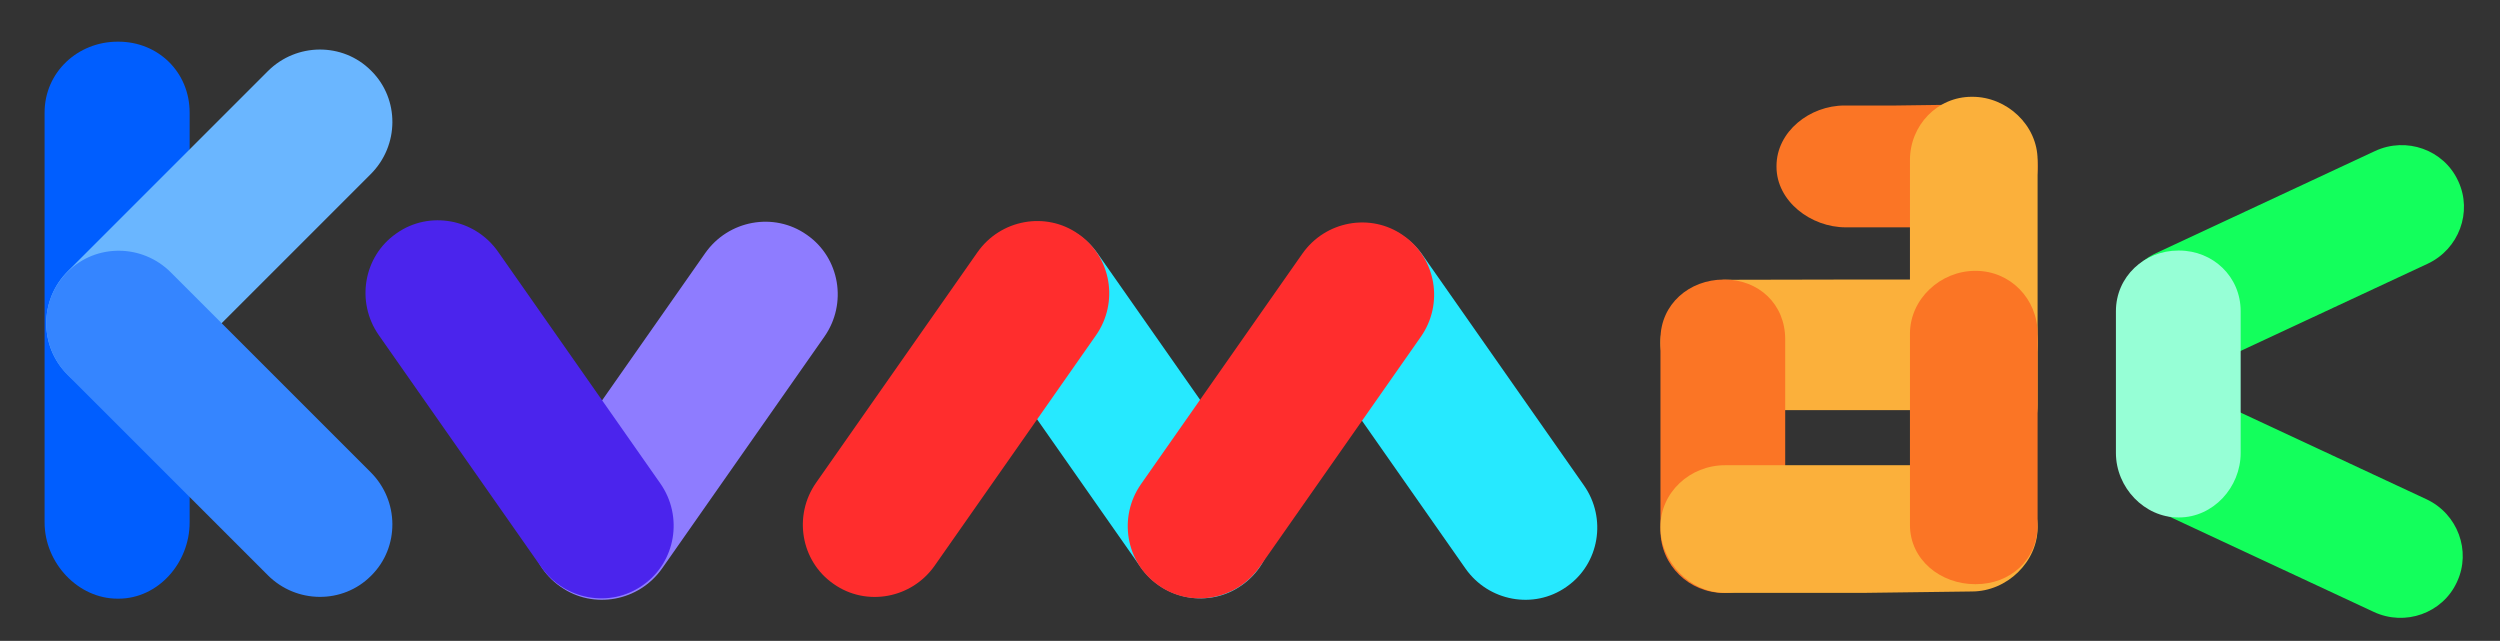 <?xml version="1.0" encoding="utf-8"?>
<!-- Generator: Adobe Illustrator 16.0.0, SVG Export Plug-In . SVG Version: 6.00 Build 0)  -->
<!DOCTYPE svg PUBLIC "-//W3C//DTD SVG 1.1//EN" "http://www.w3.org/Graphics/SVG/1.1/DTD/svg11.dtd">
<svg version="1.1" id="Layer_1" xmlns="http://www.w3.org/2000/svg" xmlns:xlink="http://www.w3.org/1999/xlink" x="0px" y="0px"
	 width="861.761px" height="220.915px" viewBox="0 0 861.761 220.915" style="enable-background:new 0 0 861.761 220.915;"
	 xml:space="preserve">
<rect x="0" y="0" width="861.761" height="220.915" fill="#333333" stroke="none"/>
<g>
	<g>
		<path 
		style="fill:#005EFF;" d="M65.369,180.073c0,13.963-10.852,26.293-24.535,26.293h-0.301
			c-13.685,0-25.164-12.33-25.164-26.293V38.818c0-13.964,11.479-24.452,25.164-24.452h0.301c13.684,0,24.535,10.488,24.535,24.452
			V180.073z"/>
		<path
		style="fill:#6AB6FF;" d="M128.056,24.495l-0.214-0.211c-9.677-9.678-25.646-9.625-35.52,0.248L62.558,54.297L44.471,72.382
			L23.394,93.459c-9.873,9.875-9.917,25.837-0.241,35.516l0.212,0.211c9.675,9.675,25.633,9.624,35.505-0.251l21.077-21.076
			l18.087-18.086l29.764-29.764C137.673,50.136,137.732,34.171,128.056,24.495z"/>
		<path
		 style="fill:#3585FF;" d="M127.799,162.808l-29.764-29.764l-18.085-18.086L58.871,93.881
			c-9.874-9.875-25.836-9.919-35.514-0.243l-0.212,0.213c-9.676,9.676-9.624,25.631,0.249,35.507l21.078,21.077l18.086,18.086
			l29.766,29.764c9.873,9.873,25.835,9.934,35.512,0.258l0.213-0.213C137.725,188.653,137.673,172.681,127.799,162.808z"/>
	</g>
	<g>
		<path
		 style="fill:#8E7CFF;" d="M243.067,87.282l-24.145,34.478l-14.67,20.953l-17.097,24.419
			c-8.009,11.437-5.281,27.165,5.93,35.016l0.246,0.17c11.21,7.854,26.913,5.028,34.923-6.411l17.097-24.416l14.67-20.951
			l24.144-34.481c8.01-11.438,5.297-27.169-5.913-35.019l-0.247-0.171C266.794,73.02,251.077,75.842,243.067,87.282z"/>
		<path
		 style="fill:#4B24ED;" d="M136.765,80.368l-0.247,0.173c-11.21,7.849-13.932,23.585-5.922,35.023l24.144,34.481l14.67,20.952
			l17.097,24.418c8.01,11.438,23.723,14.254,34.933,6.403l0.245-0.17c11.21-7.85,13.93-23.573,5.92-35.012l-17.096-24.417
			l-14.671-20.952l-24.145-34.48C163.684,75.351,147.974,72.519,136.765,80.368z"/>
	</g>
	<g>
		<path
		style="fill:#26e9ff;" d="M427.882,201.857l0.244-0.169c11.147-7.808,13.853-23.453,5.89-34.827l-24.005-34.28
			l-14.586-20.834l-17-24.277c-7.963-11.371-23.587-14.17-34.732-6.367l-0.243,0.171c-11.147,7.803-13.852,23.439-5.889,34.807
			l17,24.277l14.587,20.831l24.005,34.285C401.118,206.847,416.737,209.661,427.882,201.857z"/>
		<path
		 style="fill:#26e9ff;" d="M539.876,202.346l0.243-0.173c11.147-7.805,13.853-23.447,5.891-34.822l-24.009-34.282
			l-14.583-20.832l-17.002-24.279c-7.962-11.369-23.584-14.17-34.73-6.367l-0.245,0.171c-11.145,7.805-13.848,23.437-5.883,34.81
			l16.996,24.274l14.586,20.832l24.007,34.286C513.11,207.335,528.73,210.15,539.876,202.346z"/>
		<path 
		style="fill:#FF2D2D;" d="M322.188,194.983l24.008-34.283l14.587-20.832l16.998-24.276
			c7.962-11.374,5.251-27.009-5.895-34.817l-0.246-0.169c-11.146-7.805-26.759-4.999-34.723,6.375l-16.998,24.279l-14.585,20.83
			l-24.006,34.284c-7.963,11.368-5.267,27.012,5.879,34.813l0.246,0.172C298.598,209.164,314.225,206.355,322.188,194.983z"/>
		<path
		 style="fill:#FF2D2D;" d="M434.183,195.474l24.003-34.285l14.587-20.831l17.002-24.277
			c7.96-11.371,5.247-27.009-5.897-34.814l-0.242-0.169c-11.146-7.808-26.762-4.999-34.726,6.373l-16.999,24.274l-14.585,20.837
			l-24.003,34.28c-7.965,11.373-5.268,27.012,5.878,34.818l0.244,0.171C410.591,209.654,426.219,206.845,434.183,195.474z"/>
	</g>
	<g>
		<path 
		style="fill:#FBB03B;" d="M596.273,141.366h36.419h22.13h25.789c12.078,0,21.758-11.17,21.758-23.016v-0.254
			c0-11.844-9.68-21.73-21.763-21.73h-25.787h-22.122l-37.434,0.08c-12.082,0-22.895,9.811-22.895,21.647v0.257
			C572.369,130.193,584.19,141.366,596.273,141.366z"/>
		<path 
		style="fill:#FB7525;" d="M594.426,96.366h-0.259c-11.84,0-21.799,8.49-21.799,20.572v27.988v2.052v10.046v25.791
			c0,12.079,9.959,21.551,21.799,21.551h0.259c11.839,0,20.942-9.472,20.942-21.551v-25.791v-10.046v-2.052V116.94
			C615.369,104.86,606.265,96.366,594.426,96.366z"/>
		<path
		 style="fill:#FBB03B;" d="M678.967,160.366H642.55h-22.133h-25.789c-12.079,0-22.26,9.368-22.26,21.213v0.257
			c0,11.843,10.183,22.53,22.262,22.53h25.789h22.127l37.178-0.482c12.082,0.002,22.645-10.212,22.645-22.048v-0.257
			C702.369,169.735,691.048,160.366,678.967,160.366z"/>
		<g>
			<path 
			style="fill:#FB7525;" d="M679.98,36.012l-26.306,0.354h-3.2h-14.633c-12.077,0-23.473,9.03-23.473,20.869v0.259
				c0,11.841,11.808,20.872,23.888,20.872h14.218h3.309h11.053h14.729c12.081,0,22.804-9.034,22.804-20.874v-0.255
				C702.369,45.396,692.062,36.012,679.98,36.012z"/>
			<path 
			style="fill:#FBB03B;" d="M658.369,139.551v-36.414v-22.13V55.218c0-12.082,9.447-21.852,21.288-21.852h0.258
				c11.838,0,22.454,9.771,22.454,21.854v25.787v22.128v36.416c0,12.085-10.613,21.815-22.454,21.815h-0.258
				C667.816,161.366,658.369,151.637,658.369,139.551z"/>
		</g>
		<path
		 style="fill:#FB7525;" d="M681.072,93.366h-0.257c-11.841,0-22.446,9.619-22.446,21.698v25.789v2.021v1.646v0.406v36.011
			c0,12.08,10.605,20.429,22.443,20.429h0.263c11.836,0,21.294-8.344,21.294-20.427v-36.013v-0.407v-1.645v-2.021v-25.789
			C702.369,102.985,692.917,93.366,681.072,93.366z"/>
	</g>
	<g>
		<path 
		style="fill:#13FF5C;" d="M836.378,172.076l-32.602-15.202l-19.809-9.239l-23.089-10.761
			c-10.813-5.046-23.648-0.416-28.589,10.183l-0.108,0.23c-4.942,10.603-0.233,23.397,10.579,28.443l23.084,10.766l19.813,9.238
			l32.6,15.196c10.815,5.049,23.654,0.429,28.595-10.172l0.107-0.232C851.903,189.926,847.195,177.12,836.378,172.076z"/>
		<path
		 style="fill:#13FF5C;" d="M847.383,62.477l-0.11-0.231c-4.939-10.599-17.782-15.224-28.595-10.181l-32.601,15.203
			l-19.812,9.239l-23.087,10.766c-10.814,5.043-15.515,17.845-10.573,28.444l0.106,0.234c4.946,10.599,17.772,15.219,28.587,10.179
			l23.089-10.768l19.806-9.236l32.605-15.204C847.612,85.878,852.326,73.08,847.383,62.477z"/>
		<path 
		style="fill:#96FFD6;" d="M751.129,86.366h-0.255c-11.697,0-21.506,8.976-21.506,20.907v17.339v2.027v29.494
			c0,11.932,9.809,22.233,21.5,22.233h0.261c11.692,0,21.239-10.299,21.239-22.231v-29.496v-2.027v-17.339
			C772.369,95.342,762.822,86.366,751.129,86.366z"/>
	</g>
</g>
</svg>

